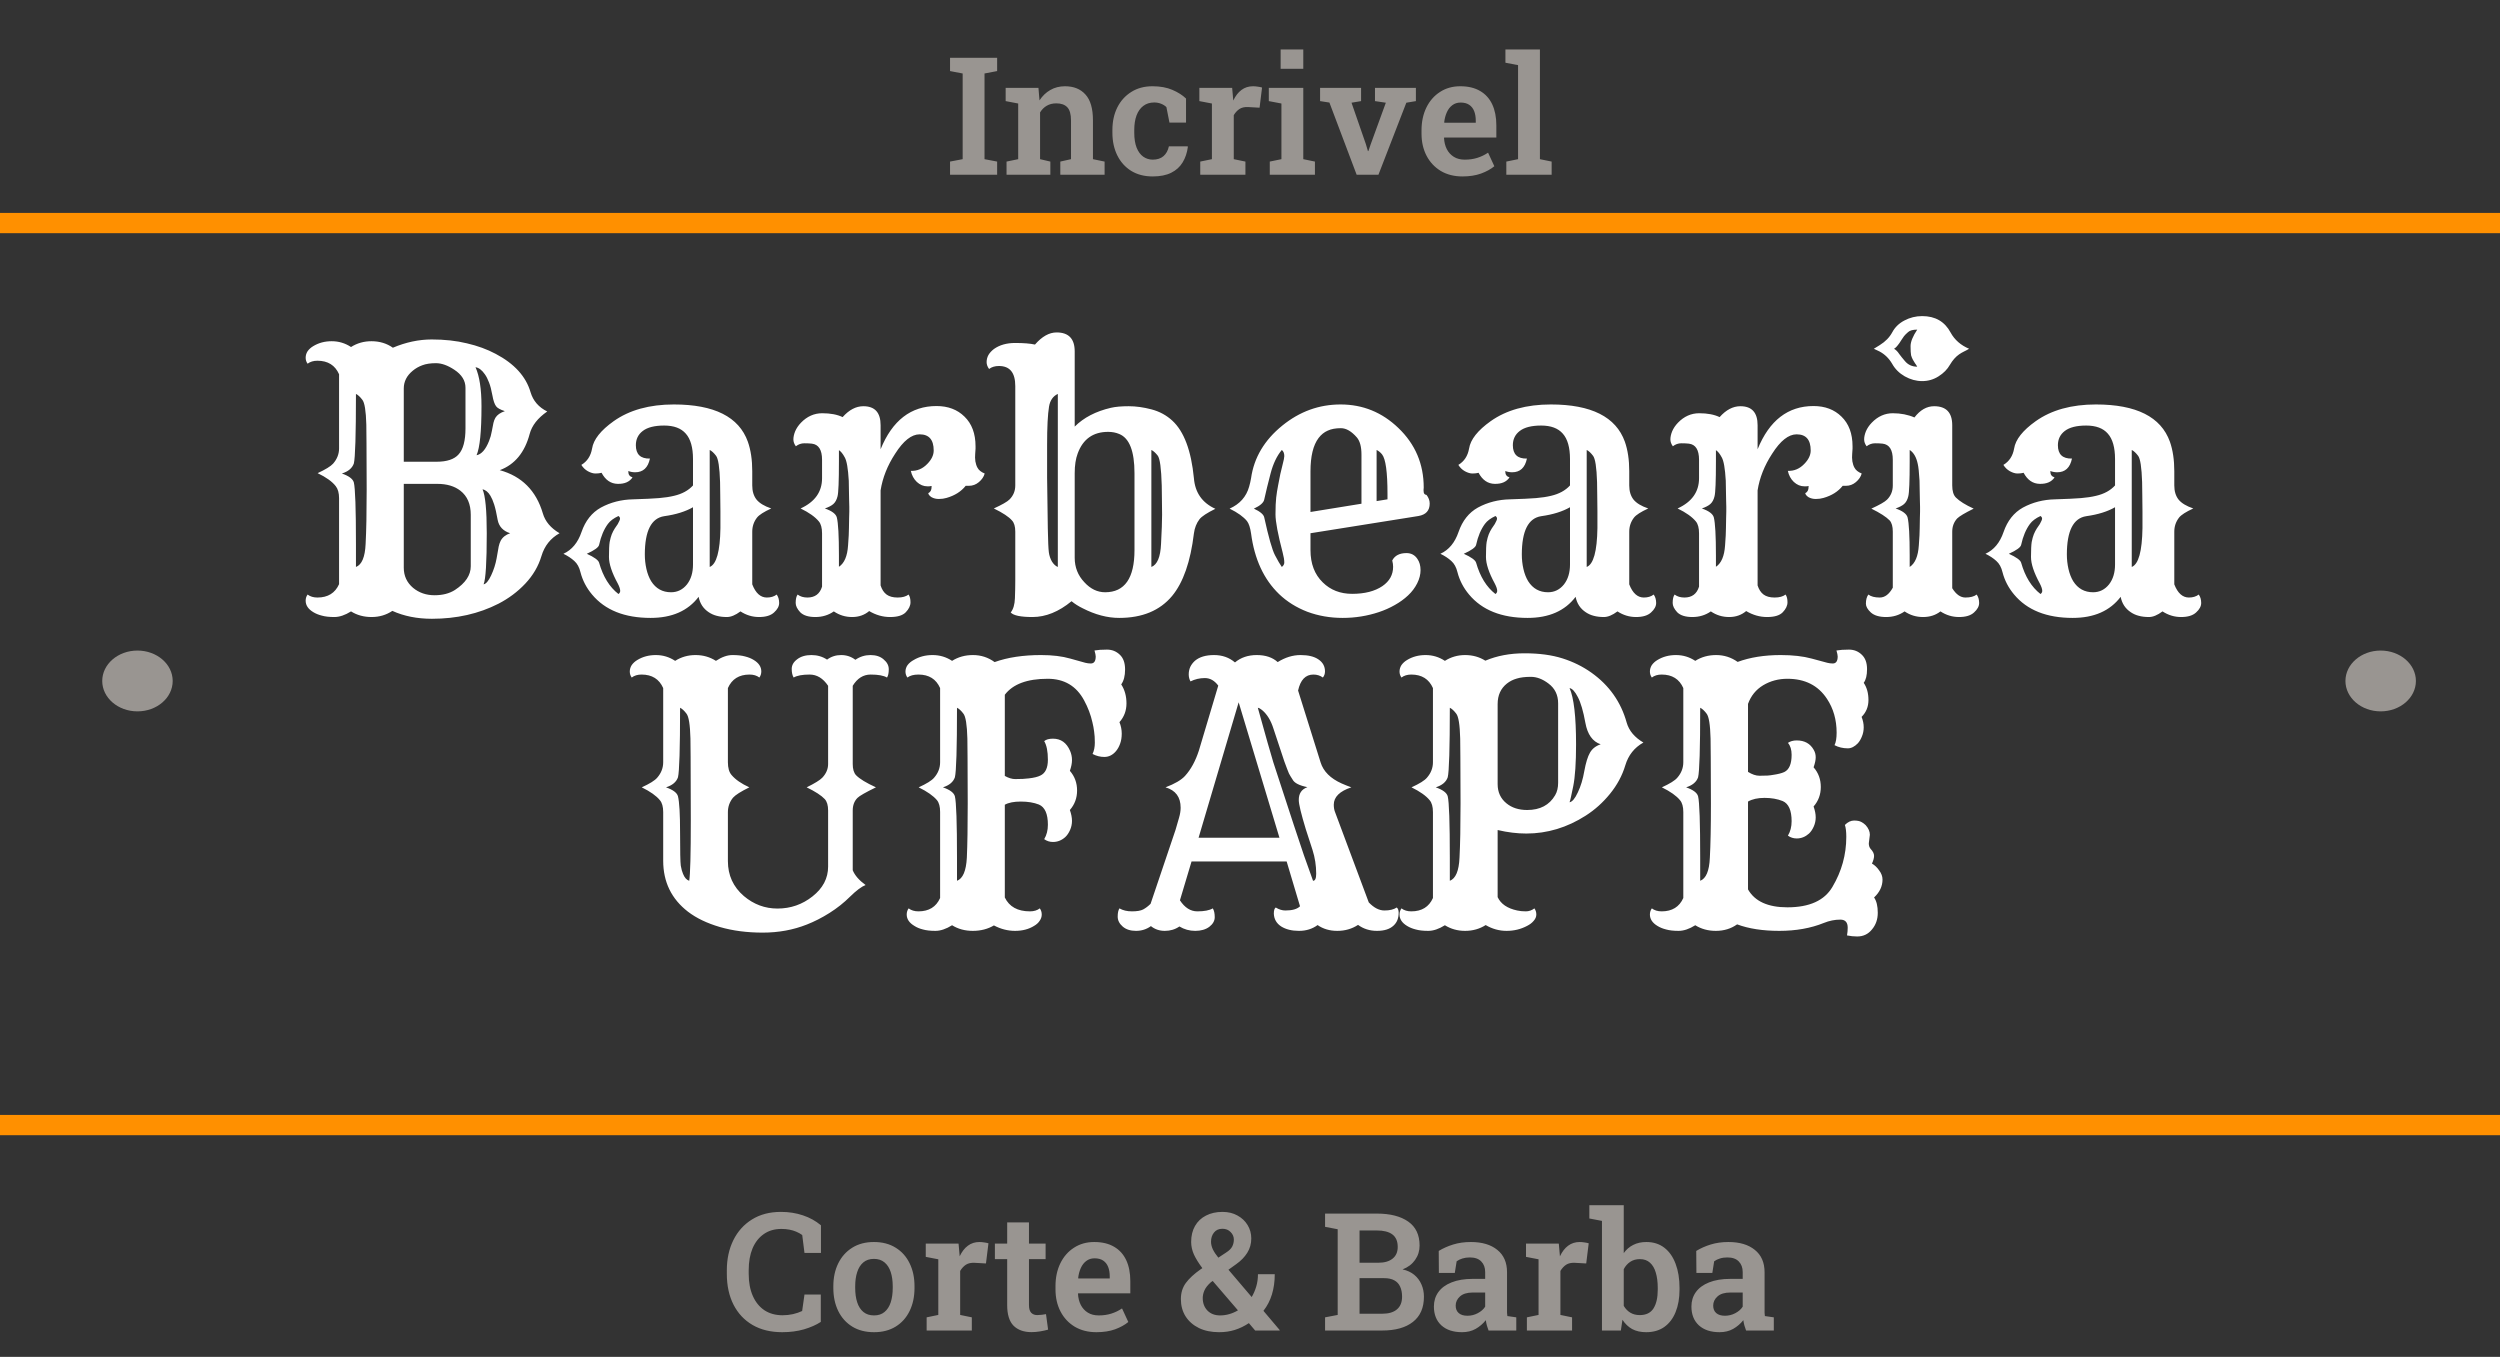 <svg width="269" height="146" viewBox="0 0 269 146" fill="none" xmlns="http://www.w3.org/2000/svg">
<rect x="0" y="0" width="269" height="146" fill="#333333" stroke="none"/>
<path d="M102.224 18.803V17.386L103.582 17.127V7.907L102.224 7.647V6.222H107.292V7.647L105.934 7.907V17.127L107.292 17.386V18.803H102.224ZM108.304 18.803V17.386L109.558 17.127V11.138L108.209 10.879V9.453H111.737L111.85 10.801C112.161 10.323 112.547 9.952 113.009 9.687C113.476 9.416 114.003 9.281 114.592 9.281C115.532 9.281 116.267 9.577 116.797 10.171C117.333 10.758 117.601 11.683 117.601 12.944V17.127L118.855 17.386V18.803H114.089V17.386L115.24 17.127V12.962C115.24 12.293 115.108 11.821 114.842 11.544C114.577 11.262 114.182 11.121 113.657 11.121C113.266 11.121 112.922 11.207 112.628 11.38C112.34 11.547 112.101 11.786 111.911 12.098V17.127L113.018 17.386V18.803H108.304ZM124.027 18.985C123.139 18.985 122.37 18.786 121.718 18.388C121.072 17.985 120.573 17.429 120.222 16.721C119.87 16.012 119.694 15.197 119.694 14.275V13.99C119.694 13.08 119.87 12.27 120.222 11.562C120.578 10.853 121.081 10.297 121.726 9.894C122.372 9.485 123.133 9.281 124.009 9.281C124.834 9.281 125.546 9.41 126.146 9.669C126.751 9.929 127.241 10.24 127.616 10.603V13.195H125.834L125.506 11.527C125.356 11.377 125.166 11.257 124.934 11.164C124.704 11.072 124.46 11.026 124.199 11.026C123.732 11.026 123.338 11.15 123.015 11.398C122.698 11.639 122.456 11.982 122.289 12.426C122.127 12.864 122.046 13.385 122.046 13.99V14.275C122.046 14.926 122.133 15.468 122.305 15.9C122.479 16.326 122.715 16.646 123.015 16.859C123.32 17.072 123.66 17.178 124.036 17.178C124.508 17.178 124.891 17.055 125.186 16.807C125.48 16.553 125.676 16.199 125.774 15.744H127.788L127.815 15.796C127.734 16.43 127.547 16.988 127.253 17.472C126.965 17.951 126.555 18.322 126.025 18.587C125.5 18.852 124.834 18.985 124.027 18.985ZM129.147 18.803V17.386L130.401 17.127V11.138L129.051 10.879V9.453H132.58L132.683 10.62L132.701 10.819C132.938 10.318 133.231 9.937 133.583 9.678C133.935 9.413 134.351 9.281 134.829 9.281C134.984 9.281 135.152 9.295 135.33 9.324C135.515 9.347 135.67 9.378 135.797 9.419L135.53 11.588L134.292 11.519C133.918 11.501 133.609 11.57 133.368 11.726C133.131 11.882 132.926 12.103 132.753 12.391V17.127L134.007 17.386V18.803H129.147ZM136.628 18.803V17.386L137.882 17.127V11.138L136.524 10.879V9.453H140.234V17.127L141.487 17.386V18.803H136.628ZM137.796 7.405V5.323H140.234V7.405H137.796ZM145.976 18.803L143.045 11.035L142.041 10.879V9.453H146.452V10.879L145.423 11.052L146.971 15.519L147.187 16.254H147.239L147.489 15.519L149.116 11.052L147.948 10.879V9.453H152.35V10.879L151.321 11.052L148.32 18.803H145.976ZM157.357 18.985C156.469 18.985 155.695 18.789 155.031 18.397C154.374 17.999 153.864 17.455 153.5 16.764C153.137 16.067 152.956 15.272 152.956 14.379V14.024C152.956 13.109 153.129 12.293 153.475 11.579C153.826 10.859 154.316 10.297 154.945 9.894C155.573 9.485 156.3 9.281 157.124 9.281C157.972 9.281 158.683 9.45 159.26 9.79C159.837 10.124 160.272 10.605 160.566 11.233C160.86 11.861 161.007 12.616 161.007 13.497V14.802H155.395L155.377 14.854C155.4 15.303 155.501 15.704 155.68 16.055C155.858 16.401 156.11 16.674 156.432 16.876C156.755 17.078 157.147 17.178 157.609 17.178C158.099 17.178 158.545 17.115 158.949 16.988C159.359 16.862 159.747 16.674 160.117 16.427L160.791 17.887C160.416 18.198 159.941 18.46 159.364 18.673C158.787 18.881 158.119 18.985 157.357 18.985ZM155.42 13.204H158.793V12.979C158.793 12.587 158.735 12.247 158.62 11.959C158.505 11.665 158.326 11.438 158.085 11.277C157.848 11.115 157.539 11.035 157.159 11.035C156.813 11.035 156.516 11.13 156.268 11.32C156.02 11.504 155.824 11.758 155.68 12.08C155.536 12.397 155.441 12.757 155.395 13.16L155.42 13.204ZM162.08 18.803V17.386L163.343 17.127V7.008L161.984 6.749V5.323H165.695V17.127L166.957 17.386V18.803H162.08Z" fill="#999591"/>
<path d="M269 22.909H0V25.09H269V22.909Z" fill="#FF9000"/>
<path d="M39.984 66.392C39.151 66.392 38.413 66.191 37.77 65.787C37.127 66.191 36.528 66.392 35.973 66.392C35.431 66.392 34.983 66.342 34.63 66.241C34.277 66.153 33.968 66.027 33.703 65.863C33.16 65.535 32.889 65.126 32.889 64.634C32.889 64.382 32.959 64.162 33.097 63.973C33.375 64.187 33.728 64.294 34.157 64.294C35.279 64.294 36.055 63.815 36.484 62.857V53.614C36.484 53.047 36.364 52.612 36.124 52.31C35.746 51.819 35.096 51.352 34.176 50.911C35.021 50.52 35.576 50.18 35.841 49.89C36.27 49.399 36.484 48.851 36.484 48.246V40.269C36.055 39.299 35.279 38.814 34.157 38.814C33.728 38.814 33.375 38.921 33.097 39.135C32.959 38.946 32.889 38.732 32.889 38.492C32.889 38.24 32.959 38.007 33.097 37.793C33.249 37.579 33.451 37.396 33.703 37.245C34.283 36.892 34.945 36.715 35.689 36.715C36.446 36.715 37.14 36.923 37.77 37.339C38.426 36.923 39.158 36.715 39.965 36.715C40.848 36.715 41.617 36.949 42.273 37.415C43.673 36.822 45.066 36.526 46.454 36.526C47.841 36.526 49.102 36.665 50.238 36.942C51.385 37.207 52.419 37.585 53.34 38.077C55.346 39.135 56.594 40.509 57.086 42.197C57.363 43.13 57.962 43.823 58.883 44.276C57.862 44.982 57.231 45.789 56.991 46.696C56.462 48.687 55.39 49.985 53.775 50.59C56.146 51.245 57.691 52.795 58.41 55.24C58.663 56.109 59.262 56.821 60.208 57.376C59.236 57.918 58.587 58.737 58.259 59.833C57.931 60.929 57.351 61.919 56.518 62.801C55.699 63.67 54.74 64.388 53.643 64.956C51.524 66.039 49.134 66.581 46.473 66.581C44.884 66.581 43.465 66.298 42.216 65.731C41.56 66.172 40.816 66.392 39.984 66.392ZM46.984 49.682C48.093 49.682 48.882 49.418 49.348 48.889C49.84 48.347 50.086 47.414 50.086 46.091V41.725C50.086 40.956 49.683 40.307 48.875 39.778C48.169 39.311 47.513 39.078 46.908 39.078C46.315 39.078 45.823 39.154 45.432 39.305C45.054 39.444 44.713 39.639 44.411 39.891C43.767 40.42 43.446 41.057 43.446 41.8V49.682H46.984ZM51.165 39.513C51.593 40.471 51.808 41.87 51.808 43.709C51.808 46.419 51.631 48.177 51.278 48.983C51.808 48.882 52.255 48.372 52.621 47.452C52.76 47.112 52.861 46.753 52.924 46.375C53 45.996 53.056 45.707 53.094 45.505C53.145 45.291 53.214 45.108 53.302 44.957C53.492 44.642 53.832 44.403 54.324 44.239C53.819 44.075 53.504 43.898 53.378 43.709C53.214 43.495 53.082 43.105 52.981 42.537C52.88 41.97 52.76 41.51 52.621 41.157C52.483 40.792 52.331 40.496 52.167 40.269C51.852 39.815 51.518 39.563 51.165 39.513ZM38.3 61.005C38.931 60.766 39.278 59.94 39.34 58.529C39.416 57.117 39.454 55.164 39.454 52.669C39.454 50.174 39.448 48.517 39.435 47.698C39.435 46.866 39.429 46.198 39.416 45.694C39.378 44.207 39.233 43.312 38.981 43.01C38.741 42.695 38.514 42.487 38.3 42.386C38.3 46.772 38.224 49.267 38.073 49.871C37.897 50.376 37.468 50.735 36.787 50.949C37.543 51.214 37.972 51.535 38.073 51.913C38.224 52.518 38.3 54.729 38.3 58.548V61.005ZM43.446 61.081C43.446 61.963 43.78 62.687 44.449 63.254C45.092 63.784 45.861 64.048 46.757 64.048C47.627 64.048 48.358 63.859 48.951 63.481C50.086 62.738 50.654 61.887 50.654 60.929V55.391C50.654 54.244 50.282 53.381 49.538 52.801C48.907 52.31 48.081 52.064 47.059 52.064H43.446V61.081ZM51.921 52.65C52.224 53.331 52.375 54.906 52.375 57.376C52.375 60.501 52.262 62.334 52.035 62.876C52.3 62.826 52.571 62.505 52.848 61.912C53.126 61.32 53.321 60.709 53.435 60.079C53.548 59.449 53.624 59.02 53.662 58.793C53.712 58.567 53.782 58.365 53.87 58.189C54.072 57.811 54.412 57.54 54.892 57.376C54.135 57.136 53.687 56.657 53.548 55.939C53.422 55.221 53.296 54.666 53.17 54.276C53.044 53.885 52.911 53.576 52.773 53.35C52.533 52.946 52.249 52.713 51.921 52.65ZM75.172 64.218C74.024 65.731 72.303 66.487 70.007 66.487C67.207 66.487 65.107 65.649 63.707 63.973C63.102 63.254 62.686 62.454 62.459 61.572C62.333 61.043 62.112 60.64 61.797 60.362C61.481 60.072 61.09 59.814 60.624 59.587C61.532 59.172 62.181 58.39 62.572 57.243C62.989 56.034 63.682 55.158 64.653 54.616C65.7 54.049 66.854 53.753 68.115 53.728C69.377 53.69 70.31 53.646 70.915 53.595C71.521 53.545 72.057 53.463 72.523 53.35C73.394 53.148 74.075 52.776 74.567 52.234V49.399C74.567 48.151 74.308 47.238 73.791 46.658C73.286 46.078 72.511 45.789 71.464 45.789C70.43 45.789 69.66 45.984 69.156 46.375C68.664 46.753 68.418 47.263 68.418 47.906C68.418 48.889 68.923 49.367 69.932 49.342C69.73 50.325 69.2 50.817 68.342 50.817C68.09 50.817 67.844 50.773 67.605 50.684V50.741C67.605 51.069 67.756 51.277 68.059 51.365C67.743 51.844 67.214 52.077 66.47 52.064C65.725 52.052 65.145 51.655 64.729 50.873C64.54 50.924 64.319 50.949 64.067 50.949C63.827 50.949 63.556 50.867 63.253 50.703C62.963 50.539 62.73 50.313 62.553 50.023C63.184 49.645 63.569 49.059 63.707 48.265C63.859 47.294 64.634 46.312 66.034 45.316C67.725 44.119 69.881 43.52 72.504 43.52C76.856 43.52 79.511 44.856 80.469 47.528C80.784 48.422 80.942 49.481 80.942 50.703V52.234C80.942 52.852 81.093 53.356 81.396 53.746C81.712 54.137 82.241 54.459 82.985 54.711C82.191 55.076 81.68 55.404 81.453 55.694C81.112 56.135 80.942 56.639 80.942 57.206V62.876C81.308 63.822 81.831 64.294 82.512 64.294C82.941 64.294 83.294 64.187 83.572 63.973C83.748 64.212 83.837 64.515 83.837 64.88C83.837 65.233 83.654 65.573 83.288 65.901C82.935 66.228 82.399 66.392 81.68 66.392C80.961 66.392 80.293 66.191 79.675 65.787C79.132 66.191 78.647 66.392 78.218 66.392C77.802 66.392 77.436 66.348 77.121 66.26C76.818 66.184 76.534 66.058 76.269 65.882C75.676 65.491 75.311 64.937 75.172 64.218ZM76.364 61.005C77.095 60.715 77.48 59.323 77.518 56.828C77.518 56.298 77.518 55.694 77.518 55.013C77.518 54.333 77.511 53.753 77.499 53.274C77.499 52.782 77.493 52.316 77.48 51.875C77.43 50.287 77.284 49.342 77.045 49.04C76.805 48.725 76.578 48.517 76.364 48.416V61.005ZM69.383 59.663C69.383 60.192 69.44 60.709 69.553 61.213C69.667 61.717 69.837 62.158 70.064 62.536C70.569 63.33 71.281 63.727 72.202 63.727C72.895 63.727 73.469 63.443 73.923 62.876C74.352 62.322 74.567 61.61 74.567 60.74V54.578C73.759 55.044 72.725 55.366 71.464 55.542C70.077 55.757 69.383 57.13 69.383 59.663ZM66.545 63.916C66.671 63.828 66.734 63.714 66.734 63.576C66.734 63.387 66.646 63.122 66.47 62.782C65.839 61.623 65.524 60.671 65.524 59.928C65.524 59.184 65.549 58.648 65.599 58.321C65.662 57.993 65.738 57.716 65.826 57.489C65.927 57.25 66.034 57.042 66.148 56.865C66.274 56.689 66.381 56.531 66.47 56.393C66.633 56.103 66.715 55.908 66.715 55.807C66.715 55.694 66.659 55.599 66.545 55.523C66.028 55.763 65.65 56.046 65.41 56.374C64.981 56.954 64.666 57.703 64.464 58.623C64.414 58.888 63.972 59.209 63.14 59.587C63.947 59.953 64.388 60.274 64.464 60.551C64.893 62.051 65.587 63.172 66.545 63.916ZM89.72 65.787C89.14 66.191 88.478 66.392 87.734 66.392C86.99 66.392 86.447 66.222 86.107 65.882C85.779 65.529 85.615 65.195 85.615 64.88C85.615 64.464 85.684 64.162 85.823 63.973C86.1 64.187 86.454 64.294 86.882 64.294C87.69 64.294 88.213 63.903 88.453 63.122V57.395C88.453 56.815 88.339 56.386 88.112 56.109C87.709 55.618 87.053 55.152 86.145 54.711C87.683 54.005 88.453 52.921 88.453 51.459V49.474C88.453 48.403 88.087 47.824 87.355 47.736C87.141 47.71 86.87 47.698 86.542 47.698C86.214 47.698 85.911 47.805 85.634 48.019C85.457 47.78 85.369 47.534 85.369 47.282C85.369 47.017 85.432 46.727 85.558 46.412C85.697 46.085 85.905 45.776 86.183 45.486C86.838 44.806 87.601 44.465 88.472 44.465C89.355 44.465 90.086 44.604 90.666 44.881C91.36 44.1 92.104 43.709 92.898 43.709C94.135 43.709 94.752 44.39 94.752 45.751V48.34C96.014 45.24 98.019 43.69 100.769 43.69C102.005 43.69 103.007 44.068 103.777 44.825C104.571 45.593 104.968 46.658 104.968 48.019V48.284C104.968 48.372 104.956 48.555 104.931 48.832C104.905 49.096 104.912 49.367 104.95 49.645C105 49.922 105.076 50.149 105.177 50.325C105.315 50.59 105.574 50.798 105.952 50.949C105.864 51.289 105.656 51.598 105.328 51.875C105.013 52.14 104.659 52.272 104.268 52.272H103.909C103.417 52.89 102.73 53.324 101.847 53.576C101.595 53.652 101.317 53.69 101.014 53.69C100.724 53.69 100.466 53.627 100.239 53.501C100.024 53.362 99.905 53.217 99.879 53.066C100.119 52.953 100.239 52.726 100.239 52.386V52.291C100.138 52.316 100.05 52.329 99.974 52.329H99.785C99.369 52.329 98.99 52.171 98.65 51.856C98.322 51.541 98.107 51.144 98.006 50.665C98.688 50.691 99.28 50.439 99.785 49.909C100.239 49.443 100.466 48.964 100.466 48.473C100.466 47.313 99.961 46.734 98.952 46.734C98.082 46.734 97.206 47.427 96.323 48.813C95.49 50.086 94.967 51.403 94.752 52.764V62.99C94.891 63.431 95.106 63.758 95.396 63.973C95.686 64.187 96.083 64.294 96.588 64.294C97.092 64.294 97.483 64.187 97.761 63.973C97.899 64.162 97.969 64.439 97.969 64.804C97.969 65.17 97.798 65.529 97.458 65.882C97.13 66.222 96.569 66.392 95.774 66.392C94.992 66.392 94.242 66.178 93.523 65.75C93.018 66.178 92.407 66.392 91.688 66.392C90.969 66.392 90.313 66.191 89.72 65.787ZM91.347 56.828C91.36 56.399 91.366 56.04 91.366 55.75C91.379 55.46 91.385 55.227 91.385 55.051V54.54C91.385 54.351 91.379 54.112 91.366 53.822C91.366 53.52 91.36 53.186 91.347 52.82C91.347 52.442 91.341 52.077 91.328 51.724C91.252 50.413 91.108 49.575 90.893 49.21C90.691 48.832 90.483 48.574 90.269 48.435V49.664C90.269 51.781 90.218 53.028 90.118 53.406C90.029 53.772 89.878 54.049 89.663 54.238C89.462 54.414 89.159 54.572 88.755 54.711C89.512 54.975 89.941 55.297 90.042 55.675C90.193 56.279 90.269 57.641 90.269 59.758V60.986C90.849 60.608 91.177 59.839 91.252 58.68C91.316 57.861 91.347 57.243 91.347 56.828ZM115.298 64.691C113.923 65.825 112.523 66.392 111.098 66.392C109.824 66.392 109.042 66.228 108.752 65.901C109.03 65.561 109.181 65.05 109.206 64.37C109.231 63.689 109.244 63.053 109.244 62.461V57.206C109.244 56.651 109.124 56.248 108.885 55.996C108.544 55.605 107.894 55.177 106.936 54.711C107.819 54.307 108.38 53.986 108.62 53.746C109.036 53.331 109.244 52.827 109.244 52.234V41.536C109.244 40.099 108.658 39.381 107.485 39.381C107.056 39.381 106.703 39.488 106.425 39.702C106.249 39.463 106.16 39.217 106.16 38.965C106.16 38.7 106.223 38.448 106.349 38.209C106.488 37.969 106.69 37.749 106.955 37.547C107.56 37.119 108.317 36.904 109.225 36.904C110.133 36.904 110.846 36.961 111.363 37.075C112.12 36.205 112.895 35.77 113.69 35.77C114.989 35.77 115.638 36.451 115.638 37.812V45.902C116.61 44.932 117.908 44.258 119.536 43.879C120.027 43.766 120.665 43.709 121.446 43.709C122.228 43.709 123.048 43.823 123.906 44.05C124.763 44.276 125.508 44.68 126.138 45.259C127.4 46.419 128.175 48.485 128.465 51.459C128.591 53.009 129.36 54.106 130.773 54.748C129.877 55.189 129.31 55.561 129.07 55.864C128.743 56.292 128.541 56.802 128.465 57.395C128.099 60.432 127.318 62.675 126.119 64.124C124.807 65.699 122.91 66.487 120.425 66.487C119.15 66.487 117.84 66.14 116.489 65.447C116.049 65.233 115.651 64.981 115.298 64.691ZM113.822 42.386C113.305 42.626 112.99 43.079 112.876 43.747C112.738 44.579 112.668 45.952 112.668 47.868V50.779V51.384C112.681 52.064 112.693 52.99 112.707 54.162C112.719 55.322 112.731 56.216 112.744 56.846C112.769 58.207 112.807 59.071 112.857 59.436C112.908 59.802 113.021 60.136 113.198 60.438C113.387 60.728 113.595 60.917 113.822 61.005V42.386ZM115.638 60.022C115.638 61.043 115.985 61.919 116.678 62.65C117.335 63.368 118.079 63.727 118.911 63.727C121.018 63.727 122.071 62.215 122.071 59.19V50.911C122.071 48.542 121.522 47.137 120.425 46.696C120.071 46.545 119.674 46.469 119.233 46.469C117.618 46.469 116.528 47.244 115.96 48.794C115.745 49.361 115.638 50.067 115.638 50.911V60.022ZM123.887 61.005C124.517 60.766 124.865 59.94 124.928 58.529C125.003 57.117 125.041 56.072 125.041 55.391C125.041 54.698 125.034 54.124 125.022 53.671C125.022 53.205 125.015 52.726 125.003 52.234C124.952 50.394 124.807 49.323 124.568 49.021C124.328 48.718 124.101 48.517 123.887 48.416V61.005ZM149.805 60.306C150.082 59.776 150.594 59.512 151.337 59.512C151.842 59.512 152.233 59.72 152.511 60.136C152.738 60.463 152.851 60.866 152.851 61.345C152.851 61.812 152.731 62.284 152.491 62.763C152.252 63.242 151.924 63.677 151.508 64.067C151.092 64.458 150.612 64.804 150.07 65.107C149.54 65.409 148.973 65.661 148.367 65.863C147.119 66.279 145.819 66.487 144.47 66.487C143.12 66.487 141.853 66.266 140.667 65.825C139.495 65.371 138.485 64.741 137.641 63.935C135.988 62.347 134.979 60.167 134.614 57.395C134.525 56.777 134.38 56.336 134.179 56.072C133.8 55.605 133.176 55.158 132.306 54.729C133.403 54.238 134.103 53.45 134.406 52.367C134.493 52.064 134.563 51.762 134.614 51.459C134.928 49.242 136.051 47.351 137.981 45.789C139.848 44.276 141.935 43.52 144.243 43.52C146.639 43.52 148.714 44.365 150.467 46.053C152.283 47.792 153.192 49.928 153.192 52.461C153.192 52.549 153.185 52.638 153.173 52.726C153.173 52.814 153.178 52.896 153.192 52.972C153.217 53.135 153.318 53.23 153.494 53.255C153.721 53.545 153.835 53.854 153.835 54.181C153.835 54.937 153.431 55.385 152.624 55.523C152.422 55.561 152.107 55.611 151.678 55.675L141.008 57.376V59.19C141.008 60.652 141.45 61.812 142.332 62.668C143.164 63.488 144.218 63.897 145.491 63.897C146.841 63.897 147.926 63.62 148.746 63.065C149.515 62.536 149.899 61.843 149.899 60.986C149.899 60.785 149.868 60.558 149.805 60.306ZM146.494 54.2V48.907C146.494 48.076 146.33 47.465 146.003 47.074C145.423 46.406 144.848 46.072 144.28 46.072C143.714 46.072 143.241 46.16 142.862 46.337C142.484 46.501 142.156 46.765 141.878 47.131C141.298 47.899 141.008 49.096 141.008 50.722V55.089L146.494 54.2ZM149.294 53.728V53.142C149.294 50.798 149.099 49.38 148.708 48.889C148.531 48.674 148.335 48.517 148.122 48.416V53.917L149.294 53.728ZM137.924 61.005C138.101 60.866 138.19 60.709 138.19 60.532C138.19 60.255 138.132 59.902 138.019 59.474C137.502 57.495 137.243 56.122 137.243 55.353C137.243 54.572 137.269 53.967 137.318 53.539C137.369 53.097 137.439 52.657 137.527 52.215C137.678 51.358 137.842 50.602 138.019 49.947C138.132 49.519 138.19 49.229 138.19 49.078C138.19 48.775 138.101 48.555 137.924 48.416C137.395 49.046 136.991 49.89 136.714 50.949C136.436 52.008 136.209 52.94 136.032 53.746C135.969 54.087 135.597 54.414 134.916 54.729C135.597 55.044 135.969 55.36 136.032 55.675C136.499 57.804 136.883 59.159 137.187 59.739C137.489 60.318 137.735 60.74 137.924 61.005ZM169.536 64.218C168.39 65.731 166.667 66.487 164.372 66.487C161.573 66.487 159.473 65.649 158.072 63.973C157.467 63.254 157.051 62.454 156.824 61.572C156.697 61.043 156.477 60.64 156.162 60.362C155.846 60.072 155.455 59.814 154.988 59.587C155.897 59.172 156.546 58.39 156.938 57.243C157.354 56.034 158.047 55.158 159.018 54.616C160.065 54.049 161.22 53.753 162.48 53.728C163.741 53.69 164.674 53.646 165.28 53.595C165.886 53.545 166.421 53.463 166.888 53.35C167.759 53.148 168.439 52.776 168.932 52.234V49.399C168.932 48.151 168.673 47.238 168.156 46.658C167.651 46.078 166.875 45.789 165.829 45.789C164.795 45.789 164.026 45.984 163.521 46.375C163.029 46.753 162.783 47.263 162.783 47.906C162.783 48.889 163.287 49.367 164.297 49.342C164.094 50.325 163.565 50.817 162.707 50.817C162.455 50.817 162.209 50.773 161.969 50.684V50.741C161.969 51.069 162.121 51.277 162.424 51.365C162.108 51.844 161.578 52.077 160.834 52.064C160.09 52.052 159.51 51.655 159.094 50.873C158.905 50.924 158.685 50.949 158.432 50.949C158.192 50.949 157.921 50.867 157.618 50.703C157.328 50.539 157.095 50.313 156.918 50.023C157.549 49.645 157.934 49.059 158.072 48.265C158.224 47.294 158.999 46.312 160.399 45.316C162.09 44.119 164.246 43.52 166.87 43.52C171.22 43.52 173.876 44.856 174.835 47.528C175.149 48.422 175.307 49.481 175.307 50.703V52.234C175.307 52.852 175.459 53.356 175.761 53.746C176.077 54.137 176.606 54.459 177.351 54.711C176.556 55.076 176.044 55.404 175.818 55.694C175.478 56.135 175.307 56.639 175.307 57.206V62.876C175.673 63.822 176.196 64.294 176.877 64.294C177.306 64.294 177.66 64.187 177.936 63.973C178.113 64.212 178.202 64.515 178.202 64.88C178.202 65.233 178.018 65.573 177.653 65.901C177.3 66.228 176.764 66.392 176.044 66.392C175.326 66.392 174.657 66.191 174.04 65.787C173.497 66.191 173.011 66.392 172.583 66.392C172.167 66.392 171.801 66.348 171.486 66.26C171.183 66.184 170.899 66.058 170.635 65.882C170.041 65.491 169.676 64.937 169.536 64.218ZM170.729 61.005C171.46 60.715 171.844 59.323 171.883 56.828C171.883 56.298 171.883 55.694 171.883 55.013C171.883 54.333 171.877 53.753 171.863 53.274C171.863 52.782 171.858 52.316 171.844 51.875C171.795 50.287 171.65 49.342 171.409 49.04C171.17 48.725 170.943 48.517 170.729 48.416V61.005ZM163.748 59.663C163.748 60.192 163.804 60.709 163.918 61.213C164.031 61.717 164.202 62.158 164.429 62.536C164.934 63.33 165.646 63.727 166.566 63.727C167.26 63.727 167.834 63.443 168.288 62.876C168.717 62.322 168.932 61.61 168.932 60.74V54.578C168.124 55.044 167.09 55.366 165.829 55.542C164.442 55.757 163.748 57.13 163.748 59.663ZM160.91 63.916C161.036 63.828 161.099 63.714 161.099 63.576C161.099 63.387 161.011 63.122 160.834 62.782C160.203 61.623 159.889 60.671 159.889 59.928C159.889 59.184 159.913 58.648 159.964 58.321C160.027 57.993 160.103 57.716 160.191 57.489C160.292 57.25 160.399 57.042 160.513 56.865C160.638 56.689 160.746 56.531 160.834 56.393C160.998 56.103 161.08 55.908 161.08 55.807C161.08 55.694 161.024 55.599 160.91 55.523C160.393 55.763 160.015 56.046 159.775 56.374C159.347 56.954 159.031 57.703 158.83 58.623C158.779 58.888 158.337 59.209 157.504 59.587C158.311 59.953 158.753 60.274 158.83 60.551C159.258 62.051 159.952 63.172 160.91 63.916ZM184.086 65.787C183.504 66.191 182.843 66.392 182.099 66.392C181.355 66.392 180.812 66.222 180.471 65.882C180.144 65.529 179.98 65.195 179.98 64.88C179.98 64.464 180.05 64.162 180.188 63.973C180.466 64.187 180.819 64.294 181.247 64.294C182.054 64.294 182.578 63.903 182.817 63.122V57.395C182.817 56.815 182.704 56.386 182.477 56.109C182.073 55.618 181.418 55.152 180.51 54.711C182.049 54.005 182.817 52.921 182.817 51.459V49.474C182.817 48.403 182.452 47.824 181.72 47.736C181.506 47.71 181.235 47.698 180.906 47.698C180.579 47.698 180.276 47.805 179.999 48.019C179.823 47.78 179.734 47.534 179.734 47.282C179.734 47.017 179.797 46.727 179.923 46.412C180.062 46.085 180.27 45.776 180.548 45.486C181.203 44.806 181.966 44.465 182.837 44.465C183.719 44.465 184.451 44.604 185.031 44.881C185.725 44.1 186.469 43.709 187.264 43.709C188.499 43.709 189.117 44.39 189.117 45.751V48.34C190.379 45.24 192.384 43.69 195.133 43.69C196.37 43.69 197.372 44.068 198.141 44.825C198.936 45.593 199.333 46.658 199.333 48.019V48.284C199.333 48.372 199.321 48.555 199.296 48.832C199.27 49.096 199.277 49.367 199.315 49.645C199.364 49.922 199.441 50.149 199.542 50.325C199.68 50.59 199.939 50.798 200.318 50.949C200.229 51.289 200.021 51.598 199.693 51.875C199.378 52.14 199.025 52.272 198.634 52.272H198.274C197.783 52.89 197.095 53.324 196.212 53.576C195.959 53.652 195.683 53.69 195.379 53.69C195.089 53.69 194.831 53.627 194.603 53.501C194.39 53.362 194.27 53.217 194.245 53.066C194.484 52.953 194.603 52.726 194.603 52.386V52.291C194.503 52.316 194.415 52.329 194.339 52.329H194.149C193.733 52.329 193.356 52.171 193.015 51.856C192.687 51.541 192.472 51.144 192.372 50.665C193.052 50.691 193.646 50.439 194.149 49.909C194.603 49.443 194.831 48.964 194.831 48.473C194.831 47.313 194.326 46.734 193.317 46.734C192.447 46.734 191.57 47.427 190.688 48.813C189.855 50.086 189.332 51.403 189.117 52.764V62.99C189.256 63.431 189.47 63.758 189.76 63.973C190.051 64.187 190.448 64.294 190.952 64.294C191.457 64.294 191.848 64.187 192.126 63.973C192.264 64.162 192.334 64.439 192.334 64.804C192.334 65.17 192.163 65.529 191.822 65.882C191.495 66.222 190.934 66.392 190.139 66.392C189.357 66.392 188.607 66.178 187.888 65.75C187.383 66.178 186.771 66.392 186.053 66.392C185.333 66.392 184.678 66.191 184.086 65.787ZM185.712 56.828C185.725 56.399 185.731 56.04 185.731 55.75C185.744 55.46 185.749 55.227 185.749 55.051V54.54C185.749 54.351 185.744 54.112 185.731 53.822C185.731 53.52 185.725 53.186 185.712 52.82C185.712 52.442 185.706 52.077 185.693 51.724C185.618 50.413 185.473 49.575 185.258 49.21C185.057 48.832 184.848 48.574 184.634 48.435V49.664C184.634 51.781 184.584 53.028 184.482 53.406C184.395 53.772 184.243 54.049 184.028 54.238C183.827 54.414 183.524 54.572 183.12 54.711C183.878 54.975 184.306 55.297 184.407 55.675C184.558 56.279 184.634 57.641 184.634 59.758V60.986C185.214 60.608 185.541 59.839 185.618 58.68C185.681 57.861 185.712 57.243 185.712 56.828ZM206.826 41.006C206.181 41.006 205.557 40.836 204.953 40.496C204.359 40.156 203.905 39.702 203.59 39.135C203.25 38.555 202.795 38.114 202.228 37.812C202.051 37.724 201.85 37.629 201.623 37.528L202.266 37.131C202.871 36.753 203.319 36.293 203.609 35.751C203.899 35.21 204.334 34.787 204.914 34.485C205.507 34.17 206.144 34.012 206.826 34.012C208.238 34.012 209.259 34.605 209.89 35.789C210.318 36.571 210.981 37.15 211.876 37.528C211.688 37.642 211.498 37.742 211.309 37.831C211.132 37.919 210.961 38.02 210.797 38.133C210.432 38.385 210.105 38.757 209.814 39.248C209.537 39.74 209.127 40.156 208.585 40.496C208.054 40.836 207.469 41.006 206.826 41.006ZM205.823 38.7C205.746 38.562 205.683 38.404 205.633 38.228C205.596 38.039 205.577 37.711 205.577 37.245C205.577 36.779 205.816 36.186 206.295 35.468C205.828 35.468 205.5 35.556 205.311 35.733C205.122 35.896 204.977 36.041 204.876 36.167C204.788 36.281 204.706 36.401 204.63 36.526C204.567 36.64 204.485 36.766 204.385 36.904C204.144 37.245 203.95 37.453 203.798 37.528C203.999 37.642 204.183 37.824 204.347 38.077C204.523 38.316 204.726 38.568 204.953 38.833C205.292 39.248 205.741 39.456 206.295 39.456C206.22 39.318 206.138 39.192 206.05 39.078C205.973 38.952 205.898 38.826 205.823 38.7ZM204.934 65.787C204.353 66.191 203.691 66.392 202.947 66.392C202.215 66.392 201.667 66.228 201.301 65.901C200.947 65.573 200.771 65.258 200.771 64.956C200.771 64.54 200.86 64.212 201.036 63.973C201.314 64.187 201.723 64.294 202.266 64.294C202.808 64.294 203.274 63.941 203.665 63.236V57.206C203.665 56.651 203.552 56.248 203.325 55.996C202.959 55.618 202.303 55.196 201.358 54.729C202.24 54.326 202.802 54.005 203.042 53.765C203.458 53.35 203.665 52.839 203.665 52.234V49.474C203.665 48.403 203.3 47.824 202.568 47.736C202.354 47.71 202.083 47.698 201.754 47.698C201.427 47.698 201.125 47.805 200.847 48.019C200.671 47.78 200.582 47.534 200.582 47.282C200.582 47.017 200.645 46.727 200.771 46.412C200.91 46.085 201.118 45.776 201.396 45.486C202.051 44.806 202.808 44.465 203.665 44.465C204.523 44.465 205.299 44.617 205.993 44.919C206.611 44.113 207.317 43.709 208.112 43.709C209.41 43.709 210.06 44.39 210.06 45.751V52.234C210.06 52.839 210.192 53.274 210.458 53.539C210.848 53.929 211.485 54.326 212.368 54.729C211.422 55.196 210.83 55.549 210.589 55.788C210.236 56.179 210.06 56.651 210.06 57.206V63.292C210.476 63.96 210.949 64.294 211.479 64.294C212.009 64.294 212.413 64.187 212.689 63.973C212.866 64.212 212.955 64.515 212.955 64.88C212.955 65.233 212.771 65.573 212.406 65.901C212.053 66.228 211.517 66.392 210.797 66.392C210.079 66.392 209.41 66.191 208.793 65.787C208.276 66.191 207.651 66.392 206.92 66.392C206.188 66.392 205.526 66.191 204.934 65.787ZM206.56 56.828C206.573 56.399 206.579 56.04 206.579 55.75C206.592 55.46 206.598 55.227 206.598 55.051V54.54C206.598 54.351 206.592 54.106 206.579 53.803C206.579 53.501 206.573 53.167 206.56 52.801C206.56 52.436 206.554 52.077 206.541 51.724C206.491 50.855 206.428 50.256 206.352 49.928C206.201 49.197 205.91 48.693 205.482 48.416V49.645C205.482 51.774 205.432 53.028 205.33 53.406C205.243 53.772 205.091 54.049 204.876 54.238C204.675 54.414 204.372 54.572 203.968 54.711C204.726 54.975 205.154 55.297 205.255 55.675C205.406 56.279 205.482 57.647 205.482 59.776V61.005C206.062 60.627 206.389 59.852 206.466 58.68C206.529 57.873 206.56 57.256 206.56 56.828ZM228.184 64.218C227.036 65.731 225.315 66.487 223.019 66.487C220.219 66.487 218.119 65.649 216.719 63.973C216.114 63.254 215.698 62.454 215.471 61.572C215.345 61.043 215.124 60.64 214.808 60.362C214.494 60.072 214.102 59.814 213.636 59.587C214.544 59.172 215.193 58.39 215.584 57.243C216 56.034 216.694 55.158 217.665 54.616C218.712 54.049 219.866 53.753 221.127 53.728C222.389 53.69 223.322 53.646 223.928 53.595C224.533 53.545 225.069 53.463 225.535 53.35C226.405 53.148 227.087 52.776 227.578 52.234V49.399C227.578 48.151 227.32 47.238 226.802 46.658C226.299 46.078 225.523 45.789 224.476 45.789C223.442 45.789 222.672 45.984 222.167 46.375C221.676 46.753 221.43 47.263 221.43 47.906C221.43 48.889 221.935 49.367 222.943 49.342C222.742 50.325 222.212 50.817 221.355 50.817C221.103 50.817 220.856 50.773 220.617 50.684V50.741C220.617 51.069 220.768 51.277 221.07 51.365C220.755 51.844 220.226 52.077 219.482 52.064C218.737 52.052 218.157 51.655 217.741 50.873C217.551 50.924 217.331 50.949 217.079 50.949C216.839 50.949 216.568 50.867 216.265 50.703C215.975 50.539 215.742 50.313 215.565 50.023C216.196 49.645 216.58 49.059 216.719 48.265C216.87 47.294 217.646 46.312 219.047 45.316C220.736 44.119 222.893 43.52 225.516 43.52C229.868 43.52 232.522 44.856 233.481 47.528C233.796 48.422 233.954 49.481 233.954 50.703V52.234C233.954 52.852 234.105 53.356 234.407 53.746C234.723 54.137 235.253 54.459 235.997 54.711C235.202 55.076 234.692 55.404 234.465 55.694C234.124 56.135 233.954 56.639 233.954 57.206V62.876C234.32 63.822 234.844 64.294 235.524 64.294C235.953 64.294 236.306 64.187 236.584 63.973C236.76 64.212 236.848 64.515 236.848 64.88C236.848 65.233 236.666 65.573 236.299 65.901C235.946 66.228 235.41 66.392 234.692 66.392C233.972 66.392 233.305 66.191 232.686 65.787C232.144 66.191 231.659 66.392 231.229 66.392C230.813 66.392 230.448 66.348 230.132 66.26C229.83 66.184 229.546 66.058 229.281 65.882C228.689 65.491 228.322 64.937 228.184 64.218ZM229.376 61.005C230.107 60.715 230.492 59.323 230.53 56.828C230.53 56.298 230.53 55.694 230.53 55.013C230.53 54.333 230.523 53.753 230.511 53.274C230.511 52.782 230.504 52.316 230.492 51.875C230.441 50.287 230.296 49.342 230.057 49.04C229.817 48.725 229.59 48.517 229.376 48.416V61.005ZM222.394 59.663C222.394 60.192 222.452 60.709 222.565 61.213C222.679 61.717 222.849 62.158 223.076 62.536C223.58 63.33 224.293 63.727 225.214 63.727C225.907 63.727 226.481 63.443 226.935 62.876C227.364 62.322 227.578 61.61 227.578 60.74V54.578C226.771 55.044 225.738 55.366 224.476 55.542C223.088 55.757 222.394 57.13 222.394 59.663ZM219.557 63.916C219.683 63.828 219.746 63.714 219.746 63.576C219.746 63.387 219.658 63.122 219.482 62.782C218.851 61.623 218.535 60.671 218.535 59.928C218.535 59.184 218.561 58.648 218.611 58.321C218.674 57.993 218.75 57.716 218.839 57.489C218.939 57.25 219.047 57.042 219.16 56.865C219.286 56.689 219.393 56.531 219.482 56.393C219.646 56.103 219.728 55.908 219.728 55.807C219.728 55.694 219.671 55.599 219.557 55.523C219.04 55.763 218.662 56.046 218.422 56.374C217.993 56.954 217.677 57.703 217.476 58.623C217.426 58.888 216.984 59.209 216.152 59.587C216.959 59.953 217.401 60.274 217.476 60.551C217.904 62.051 218.598 63.172 219.557 63.916Z" fill="white"/>
<path d="M91.754 93.639C91.981 94.194 92.441 94.723 93.135 95.227C92.694 95.403 92.139 95.819 91.47 96.475C90.814 97.13 90.076 97.716 89.257 98.233C88.437 98.749 87.623 99.165 86.816 99.48C85.353 100.06 83.77 100.35 82.068 100.35C80.378 100.35 78.839 100.148 77.452 99.745C76.077 99.341 74.935 98.793 74.027 98.1C72.249 96.727 71.36 94.899 71.36 92.618V87.383C71.36 86.803 71.24 86.374 71 86.097C70.622 85.631 69.972 85.171 69.052 84.717C69.909 84.327 70.464 83.98 70.717 83.678C71.145 83.186 71.36 82.632 71.36 82.014V74.037C70.931 73.067 70.155 72.582 69.033 72.582C68.604 72.582 68.251 72.689 67.974 72.903C67.835 72.714 67.765 72.5 67.765 72.261C67.765 72.009 67.835 71.775 67.974 71.561C68.125 71.347 68.327 71.164 68.579 71.013C69.159 70.66 69.821 70.484 70.565 70.484C71.322 70.484 72.016 70.692 72.646 71.108C73.302 70.692 74.034 70.484 74.841 70.484C75.648 70.484 76.379 70.692 77.035 71.108C77.666 70.692 78.259 70.484 78.814 70.484C79.369 70.484 79.823 70.534 80.176 70.635C80.529 70.723 80.838 70.849 81.103 71.013C81.645 71.341 81.916 71.75 81.916 72.242C81.916 72.494 81.847 72.714 81.708 72.903C81.431 72.689 81.078 72.582 80.649 72.582C79.526 72.582 78.751 73.067 78.322 74.037V82.014C78.322 82.632 78.454 83.092 78.719 83.394C79.135 83.886 79.772 84.327 80.63 84.717C79.709 85.171 79.123 85.543 78.871 85.833C78.505 86.286 78.322 86.803 78.322 87.383V92.656C78.322 94.181 78.896 95.435 80.043 96.418C81.103 97.313 82.307 97.76 83.657 97.76C85.069 97.76 86.324 97.325 87.422 96.456C88.544 95.574 89.105 94.502 89.105 93.242V87.212C89.105 86.658 88.986 86.248 88.746 85.984C88.38 85.593 87.731 85.171 86.797 84.717C87.668 84.289 88.229 83.942 88.481 83.678C88.897 83.237 89.105 82.745 89.105 82.203V73.792C88.563 72.985 87.901 72.582 87.119 72.582C86.337 72.582 85.763 72.689 85.397 72.903C85.259 72.677 85.189 72.368 85.189 71.977C85.189 71.574 85.385 71.227 85.776 70.938C86.167 70.635 86.677 70.484 87.308 70.484C87.939 70.484 88.5 70.648 88.992 70.975C89.433 70.648 89.938 70.484 90.505 70.484C91.085 70.484 91.596 70.654 92.038 70.994C92.53 70.654 93.072 70.484 93.665 70.484C94.257 70.484 94.73 70.641 95.084 70.956C95.449 71.259 95.632 71.612 95.632 72.015C95.632 72.418 95.569 72.714 95.443 72.903C95.077 72.689 94.491 72.582 93.684 72.582C92.889 72.582 92.246 72.985 91.754 73.792V82.203C91.754 82.758 91.874 83.161 92.113 83.413C92.492 83.804 93.204 84.239 94.251 84.717C93.141 85.259 92.479 85.637 92.265 85.852C91.924 86.192 91.754 86.645 91.754 87.212V93.639ZM74.16 94.773C74.273 94.093 74.33 91.913 74.33 88.233C74.33 84.541 74.324 82.285 74.311 81.466C74.311 80.635 74.305 79.966 74.292 79.463C74.254 77.975 74.109 77.081 73.857 76.778C73.617 76.463 73.391 76.255 73.176 76.155C73.176 80.54 73.1 83.035 72.949 83.64C72.772 84.144 72.344 84.503 71.663 84.717C72.419 84.982 72.848 85.303 72.949 85.681C73.1 86.286 73.176 87.591 73.176 89.594C73.176 91.598 73.201 92.782 73.252 93.148C73.315 93.513 73.397 93.809 73.498 94.036C73.662 94.439 73.882 94.685 74.16 94.773ZM106.945 99.575C106.29 99.965 105.533 100.161 104.675 100.161C103.83 100.161 103.086 99.959 102.443 99.556C101.8 99.959 101.2 100.161 100.646 100.161C100.103 100.161 99.656 100.11 99.302 100.009C98.949 99.921 98.647 99.795 98.394 99.631C97.839 99.304 97.562 98.894 97.562 98.403C97.562 98.151 97.631 97.93 97.77 97.741C98.047 97.955 98.4 98.062 98.829 98.062C99.952 98.062 100.728 97.584 101.156 96.626V87.364C101.156 86.797 101.043 86.374 100.816 86.097C100.425 85.631 99.769 85.171 98.848 84.717C99.706 84.327 100.261 83.98 100.513 83.678C100.942 83.186 101.156 82.632 101.156 82.014V74.037C100.728 73.067 99.952 72.582 98.829 72.582C98.312 72.582 97.915 72.689 97.638 72.903C97.499 72.714 97.429 72.5 97.429 72.261C97.429 72.009 97.505 71.775 97.656 71.561C97.82 71.347 98.041 71.164 98.319 71.013C98.911 70.66 99.586 70.484 100.343 70.484C101.112 70.484 101.812 70.692 102.443 71.108C103.099 70.692 103.849 70.484 104.694 70.484C105.552 70.484 106.327 70.736 107.021 71.24C108.421 70.736 110.086 70.484 112.016 70.484C113.239 70.484 114.285 70.61 115.156 70.862L116.783 71.316C116.985 71.366 117.18 71.391 117.369 71.391C117.722 71.391 117.899 71.139 117.899 70.635C117.899 70.509 117.855 70.295 117.767 69.992C118.12 69.929 118.567 69.898 119.109 69.898C119.652 69.898 120.112 70.081 120.491 70.446C120.87 70.799 121.059 71.328 121.059 72.034C121.059 72.727 120.919 73.263 120.643 73.641C121.02 74.22 121.209 74.901 121.209 75.682C121.209 76.463 120.958 77.137 120.453 77.704C120.617 78.108 120.699 78.517 120.699 78.933C120.699 79.337 120.643 79.696 120.529 80.011C120.416 80.326 120.271 80.59 120.094 80.805C119.74 81.233 119.318 81.447 118.826 81.447C118.384 81.447 117.963 81.34 117.559 81.126C117.722 80.786 117.804 80.382 117.804 79.916C117.804 79.437 117.779 79.04 117.729 78.725C117.691 78.398 117.628 78.057 117.54 77.704C117.363 76.911 117.067 76.129 116.651 75.361C115.818 73.811 114.513 73.036 112.734 73.036C110.527 73.036 108.988 73.609 108.118 74.756V83.489C108.522 83.716 108.894 83.829 109.234 83.829C109.575 83.829 109.853 83.823 110.067 83.81C110.281 83.797 110.496 83.779 110.711 83.753C111.252 83.69 111.663 83.59 111.939 83.451C112.482 83.199 112.753 82.632 112.753 81.75C112.753 80.855 112.621 80.187 112.356 79.746C112.558 79.57 112.873 79.481 113.302 79.481C114.147 79.481 114.759 79.916 115.138 80.786C115.276 81.101 115.346 81.435 115.346 81.787C115.346 82.128 115.269 82.512 115.118 82.941C115.636 83.533 115.894 84.239 115.894 85.058C115.894 85.864 115.636 86.564 115.118 87.156C115.269 87.584 115.346 87.975 115.346 88.328C115.346 88.668 115.276 88.996 115.138 89.311C114.998 89.626 114.828 89.878 114.626 90.067C114.235 90.42 113.794 90.596 113.302 90.596C112.949 90.596 112.634 90.495 112.356 90.294C112.621 89.853 112.753 89.336 112.753 88.744C112.753 87.572 112.432 86.847 111.789 86.57C111.246 86.356 110.597 86.248 109.84 86.248C109.096 86.248 108.522 86.362 108.118 86.589V96.569C108.598 97.565 109.499 98.062 110.824 98.062C111.252 98.062 111.605 97.955 111.883 97.741C112.021 97.93 112.091 98.151 112.091 98.403C112.091 98.642 112.016 98.869 111.864 99.083C111.726 99.297 111.523 99.48 111.259 99.631C110.691 99.984 110.01 100.161 109.216 100.161C108.434 100.161 107.677 99.965 106.945 99.575ZM102.973 94.773C103.603 94.534 103.956 93.709 104.032 92.297C104.095 90.886 104.127 88.933 104.127 86.437C104.127 83.942 104.12 82.285 104.108 81.466C104.108 80.635 104.101 79.966 104.089 79.463C104.051 77.975 103.906 77.081 103.654 76.778C103.414 76.463 103.187 76.255 102.973 76.155C102.973 80.54 102.897 83.035 102.745 83.64C102.569 84.144 102.14 84.503 101.459 84.717C102.216 84.982 102.645 85.303 102.745 85.681C102.897 86.286 102.973 88.498 102.973 92.316V94.773ZM123.84 99.65C123.372 99.99 122.837 100.161 122.231 100.161C121.639 100.161 121.166 100.009 120.812 99.707C120.447 99.392 120.264 99.033 120.264 98.629C120.264 98.226 120.327 97.93 120.453 97.741C120.819 97.955 121.267 98.062 121.796 98.062C122.339 98.062 122.743 97.993 123.007 97.855C123.285 97.703 123.55 97.502 123.802 97.25L126.488 89.292L126.866 87.987C126.98 87.597 127.037 87.238 127.037 86.91C127.037 85.763 126.494 85.032 125.409 84.717C126.406 84.339 127.106 83.93 127.509 83.489C128.14 82.796 128.638 81.882 129.004 80.748L131.085 73.773C130.682 73.231 130.203 72.96 129.647 72.96C129.092 72.96 128.575 73.08 128.096 73.319C127.97 73.092 127.907 72.84 127.907 72.563C127.907 72.273 127.963 72.002 128.077 71.75C128.203 71.498 128.374 71.278 128.588 71.089C129.067 70.686 129.749 70.484 130.631 70.484C131.514 70.484 132.265 70.749 132.883 71.278C133.513 70.749 134.295 70.484 135.228 70.484C136.174 70.484 136.924 70.736 137.48 71.24C138.287 70.736 139.106 70.484 139.939 70.484C140.771 70.484 141.414 70.641 141.868 70.956C142.335 71.271 142.569 71.7 142.569 72.242C142.569 72.494 142.493 72.714 142.342 72.903C142.052 72.689 141.711 72.582 141.32 72.582C140.476 72.582 139.926 73.155 139.674 74.302L142.096 82.033C142.398 83.004 143.156 83.76 144.366 84.302C144.707 84.453 145.053 84.591 145.406 84.717C144.145 85.133 143.514 85.757 143.514 86.589C143.514 86.904 143.565 87.181 143.666 87.42L147.279 97.098C147.834 97.678 148.395 97.968 148.963 97.968C149.531 97.968 149.972 97.861 150.287 97.647C150.426 97.747 150.495 97.936 150.495 98.214C150.495 98.491 150.452 98.749 150.363 98.989C150.275 99.216 150.136 99.417 149.947 99.594C149.543 99.972 148.951 100.161 148.168 100.161C147.387 100.161 146.706 99.946 146.126 99.518C145.469 99.946 144.725 100.161 143.893 100.161C143.074 100.161 142.367 99.953 141.774 99.537C141.206 99.953 140.539 100.161 139.769 100.161C139 100.161 138.362 100.003 137.858 99.688C137.354 99.36 137.088 98.9 137.064 98.308C137.064 97.955 137.132 97.735 137.272 97.647C137.612 97.861 137.959 97.968 138.312 97.968C139.056 97.968 139.58 97.817 139.882 97.514L138.444 92.694H128.21L126.961 96.872C127.478 97.665 128.103 98.062 128.834 98.062C129.578 98.062 130.133 97.955 130.498 97.741C130.638 97.968 130.706 98.283 130.706 98.686C130.706 99.077 130.511 99.424 130.121 99.726C129.73 100.016 129.225 100.161 128.607 100.161C127.989 100.161 127.422 100.003 126.904 99.688C126.45 100.003 125.926 100.161 125.334 100.161C124.754 100.161 124.256 99.99 123.84 99.65ZM137.669 90.142L133.28 75.569L128.966 90.142H137.669ZM141.283 94.773C141.509 94.773 141.622 94.521 141.622 94.017C141.622 93.135 141.491 92.278 141.225 91.447L140.507 89.235C140.002 87.572 139.749 86.526 139.749 86.097C139.737 85.391 140.046 84.925 140.677 84.698C139.807 84.522 139.277 84.251 139.087 83.886C139 83.734 138.924 83.615 138.86 83.526C138.811 83.438 138.753 83.338 138.69 83.224C138.64 83.098 138.577 82.941 138.501 82.751C138.425 82.562 138.325 82.292 138.198 81.939L137.025 78.404C136.748 77.522 136.339 76.854 135.796 76.4C135.632 76.262 135.481 76.18 135.341 76.155C136.187 79.204 136.742 81.157 137.006 82.014C138.835 87.635 139.933 90.968 140.298 92.014L141.283 94.773ZM159.86 99.537C159.204 99.953 158.466 100.161 157.646 100.161C156.839 100.161 156.114 99.959 155.471 99.556C154.828 99.959 154.229 100.161 153.674 100.161C153.132 100.161 152.684 100.11 152.33 100.009C151.977 99.921 151.668 99.795 151.404 99.631C150.861 99.304 150.59 98.894 150.59 98.403C150.59 98.151 150.66 97.93 150.798 97.741C151.076 97.955 151.429 98.062 151.858 98.062C152.98 98.062 153.756 97.584 154.185 96.626V87.383C154.185 86.803 154.065 86.374 153.825 86.097C153.446 85.631 152.798 85.171 151.877 84.717C152.734 84.327 153.289 83.98 153.541 83.678C153.97 83.186 154.185 82.632 154.185 82.014V74.037C153.756 73.067 152.98 72.582 151.858 72.582C151.429 72.582 151.076 72.689 150.798 72.903C150.66 72.714 150.59 72.5 150.59 72.261C150.59 72.009 150.66 71.775 150.798 71.561C150.95 71.347 151.151 71.164 151.404 71.013C151.984 70.66 152.646 70.484 153.39 70.484C154.147 70.484 154.84 70.692 155.471 71.108C156.127 70.692 156.852 70.484 157.646 70.484C158.454 70.484 159.179 70.686 159.823 71.089C161.071 70.559 162.477 70.295 164.041 70.295C165.618 70.295 166.979 70.478 168.127 70.843C169.275 71.208 170.309 71.719 171.23 72.374C173.147 73.735 174.415 75.531 175.033 77.761C175.285 78.631 175.884 79.343 176.83 79.897C175.858 80.439 175.209 81.258 174.881 82.355C174.553 83.451 174.004 84.472 173.235 85.417C172.479 86.349 171.609 87.131 170.625 87.761C168.62 89.046 166.488 89.689 164.231 89.689C163.246 89.689 162.218 89.563 161.146 89.311V96.531C161.487 97.262 162.187 97.741 163.246 97.968C163.524 98.031 163.833 98.062 164.173 98.062C164.514 98.062 164.823 97.955 165.101 97.741C165.239 97.93 165.309 98.151 165.309 98.403C165.309 98.642 165.214 98.869 165.024 99.083C164.848 99.297 164.608 99.48 164.306 99.631C163.637 99.984 162.906 100.161 162.112 100.161C161.317 100.161 160.566 99.953 159.86 99.537ZM161.146 84.377C161.146 85.234 161.462 85.921 162.093 86.437C162.673 86.916 163.417 87.156 164.325 87.156C165.712 87.156 166.715 86.626 167.332 85.568C167.547 85.203 167.655 84.755 167.655 84.226V75.682C167.655 74.775 167.308 74.063 166.614 73.546C165.983 73.067 165.353 72.828 164.722 72.828C164.104 72.828 163.593 72.891 163.19 73.017C162.799 73.13 162.452 73.307 162.149 73.546C161.481 74.075 161.146 74.812 161.146 75.758V84.377ZM168.884 86.324C169.174 86.274 169.471 85.921 169.773 85.266C170.089 84.61 170.322 83.841 170.473 82.959C170.637 82.065 170.839 81.409 171.078 80.994C171.319 80.565 171.703 80.263 172.233 80.086C171.363 79.796 170.814 79.028 170.587 77.78C170.36 76.52 170.089 75.594 169.773 75.001C169.471 74.409 169.174 74.088 168.884 74.037C169.35 75.083 169.584 77.1 169.584 80.086C169.584 82.077 169.483 83.577 169.282 84.585C169.079 85.593 168.948 86.173 168.884 86.324ZM156.001 94.773C156.631 94.534 156.979 93.709 157.042 92.297C157.117 90.886 157.155 88.933 157.155 86.437C157.155 83.942 157.148 82.285 157.136 81.466C157.136 80.635 157.129 79.966 157.117 79.463C157.079 77.975 156.934 77.081 156.682 76.778C156.442 76.463 156.215 76.255 156.001 76.155C156.001 80.54 155.925 83.035 155.774 83.64C155.597 84.144 155.169 84.503 154.487 84.717C155.244 84.982 155.672 85.303 155.774 85.681C155.925 86.286 156.001 88.498 156.001 92.316V94.773ZM184.625 100.161C183.792 100.161 183.054 99.959 182.411 99.556C181.768 99.959 181.169 100.161 180.613 100.161C180.072 100.161 179.623 100.11 179.27 100.009C178.917 99.921 178.608 99.795 178.344 99.631C177.801 99.304 177.53 98.894 177.53 98.403C177.53 98.151 177.6 97.93 177.738 97.741C178.015 97.955 178.368 98.062 178.798 98.062C179.92 98.062 180.696 97.584 181.124 96.626V87.383C181.124 86.803 181.005 86.374 180.765 86.097C180.386 85.631 179.737 85.171 178.816 84.717C179.674 84.327 180.229 83.98 180.481 83.678C180.91 83.186 181.124 82.632 181.124 82.014V74.037C180.696 73.067 179.92 72.582 178.798 72.582C178.368 72.582 178.015 72.689 177.738 72.903C177.6 72.714 177.53 72.5 177.53 72.261C177.53 72.009 177.6 71.775 177.738 71.561C177.89 71.347 178.091 71.164 178.344 71.013C178.924 70.66 179.586 70.484 180.33 70.484C181.087 70.484 181.78 70.692 182.411 71.108C183.066 70.692 183.817 70.484 184.662 70.484C185.507 70.484 186.276 70.73 186.971 71.221C188.307 70.73 189.852 70.484 191.605 70.484C192.904 70.484 194.014 70.61 194.935 70.862L196.619 71.316C196.821 71.366 197.015 71.391 197.205 71.391C197.558 71.391 197.735 71.139 197.735 70.635C197.735 70.509 197.691 70.295 197.602 69.992C197.955 69.929 198.404 69.898 198.946 69.898C199.487 69.898 199.948 70.081 200.326 70.446C200.705 70.799 200.894 71.316 200.894 71.996C200.894 72.664 200.775 73.155 200.535 73.47C200.875 73.974 201.046 74.592 201.046 75.323C201.046 76.041 200.799 76.646 200.308 77.137C200.459 77.516 200.535 77.887 200.535 78.253C200.535 78.606 200.471 78.933 200.345 79.236C200.232 79.525 200.087 79.771 199.91 79.973C199.557 80.338 199.197 80.521 198.832 80.521C198.302 80.521 197.823 80.408 197.394 80.181C197.546 79.878 197.621 79.431 197.621 78.839C197.621 77.453 197.274 76.236 196.58 75.191C195.635 73.754 194.216 73.036 192.324 73.036C191.365 73.036 190.495 73.269 189.714 73.735C188.944 74.201 188.402 74.869 188.086 75.739V83.054C188.528 83.331 188.938 83.47 189.316 83.47C189.707 83.47 189.997 83.463 190.186 83.451C190.388 83.438 190.59 83.413 190.792 83.375C191.309 83.3 191.706 83.199 191.983 83.073C192.513 82.821 192.778 82.203 192.778 81.22C192.778 80.666 192.646 80.237 192.38 79.935C192.633 79.759 192.948 79.67 193.327 79.67C194.172 79.67 194.784 80.011 195.162 80.691C195.301 80.931 195.37 81.195 195.37 81.485C195.37 81.775 195.294 82.134 195.142 82.562C195.66 83.155 195.918 83.86 195.918 84.68C195.918 85.486 195.66 86.186 195.142 86.778C195.294 87.206 195.37 87.597 195.37 87.95C195.37 88.29 195.301 88.618 195.162 88.933C195.023 89.248 194.852 89.5 194.651 89.689C194.26 90.041 193.818 90.218 193.327 90.218C192.974 90.218 192.658 90.117 192.38 89.915C192.646 89.474 192.778 88.958 192.778 88.365C192.778 87.194 192.457 86.469 191.814 86.192C191.246 85.965 190.596 85.852 189.864 85.852C189.134 85.852 188.54 85.984 188.086 86.248V95.7C188.818 96.985 190.231 97.628 192.324 97.628C194.695 97.628 196.309 96.897 197.167 95.435C198.163 93.759 198.661 91.963 198.661 90.048C198.661 89.493 198.612 89.065 198.51 88.763C198.825 88.448 199.154 88.29 199.494 88.29C199.835 88.29 200.093 88.34 200.27 88.441C200.446 88.529 200.604 88.643 200.743 88.781C201.046 89.122 201.197 89.468 201.197 89.821L201.084 90.747C201.084 90.987 201.147 91.182 201.273 91.333C201.524 91.598 201.65 91.85 201.65 92.089C201.65 92.316 201.575 92.593 201.423 92.921C201.713 93.085 201.973 93.331 202.199 93.658C202.439 93.973 202.559 94.301 202.559 94.641C202.559 95.359 202.256 96.002 201.65 96.569C201.916 96.947 202.048 97.495 202.048 98.214C202.048 98.919 201.84 99.518 201.423 100.009C201.02 100.513 200.49 100.765 199.835 100.765C199.482 100.765 199.115 100.728 198.738 100.652C198.788 100.375 198.813 100.098 198.813 99.82C198.813 99.241 198.549 98.951 198.018 98.951C197.426 98.951 196.833 99.071 196.24 99.31C194.84 99.877 193.245 100.161 191.454 100.161C189.676 100.161 188.162 99.927 186.913 99.461C186.258 99.927 185.495 100.161 184.625 100.161ZM182.941 94.773C183.571 94.534 183.919 93.709 183.98 92.297C184.057 90.886 184.095 88.933 184.095 86.437C184.095 83.942 184.088 82.285 184.076 81.466C184.076 80.635 184.069 79.966 184.057 79.463C184.019 77.975 183.874 77.081 183.622 76.778C183.382 76.463 183.155 76.255 182.941 76.155C182.941 80.54 182.865 83.035 182.713 83.64C182.537 84.144 182.109 84.503 181.427 84.717C182.184 84.982 182.612 85.303 182.713 85.681C182.865 86.286 182.941 88.498 182.941 92.316V94.773ZM187.708 94.584C187.708 94.622 187.714 94.654 187.727 94.679L187.708 94.584Z" fill="white"/>
<path d="M256.16 70C258.254 70 259.951 71.465 259.951 73.272C259.951 75.079 258.254 76.543 256.16 76.543C254.066 76.543 252.369 75.079 252.369 73.272C252.369 71.465 254.066 70 256.16 70Z" fill="#999591"/>
<path d="M14.791 70C16.885 70 18.582 71.465 18.582 73.272C18.582 75.079 16.885 76.543 14.791 76.543C12.697 76.543 11 75.079 11 73.272C11 71.465 12.697 70 14.791 70Z" fill="#999591"/>
<path d="M269 119.967H0V122.148H269V119.967Z" fill="#FF9000"/>
<path d="M84.166 143.344C82.933 143.344 81.869 143.086 80.975 142.567C80.087 142.049 79.404 141.32 78.925 140.381C78.447 139.437 78.207 138.331 78.207 137.063V136.691C78.207 135.47 78.441 134.386 78.908 133.442C79.375 132.497 80.044 131.754 80.915 131.213C81.785 130.671 82.823 130.4 84.028 130.4C84.876 130.4 85.665 130.524 86.398 130.772C87.13 131.014 87.776 131.371 88.335 131.844V134.817H86.562L86.32 132.889C86.129 132.751 85.919 132.633 85.688 132.535C85.463 132.436 85.216 132.362 84.945 132.31C84.679 132.258 84.391 132.233 84.08 132.233C83.342 132.233 82.71 132.416 82.186 132.786C81.661 133.149 81.257 133.661 80.975 134.323C80.698 134.986 80.56 135.769 80.56 136.674V137.063C80.56 137.979 80.707 138.771 81.001 139.439C81.295 140.107 81.713 140.623 82.255 140.986C82.803 141.343 83.454 141.522 84.21 141.522C84.584 141.522 84.956 141.482 85.325 141.401C85.694 141.315 86.023 141.202 86.311 141.064L86.562 139.292H88.317V142.238C87.833 142.556 87.234 142.82 86.519 143.034C85.804 143.241 85.02 143.344 84.166 143.344ZM94.051 143.344C93.135 143.344 92.351 143.143 91.699 142.74C91.047 142.337 90.546 141.778 90.194 141.064C89.843 140.344 89.667 139.517 89.667 138.584V138.402C89.667 137.474 89.843 136.654 90.194 135.939C90.546 135.225 91.047 134.663 91.699 134.255C92.351 133.845 93.129 133.641 94.034 133.641C94.945 133.641 95.726 133.845 96.378 134.255C97.029 134.657 97.528 135.216 97.874 135.93C98.226 136.645 98.401 137.469 98.401 138.402V138.584C98.401 139.517 98.226 140.344 97.874 141.064C97.528 141.778 97.029 142.337 96.378 142.74C95.726 143.143 94.951 143.344 94.051 143.344ZM94.051 141.539C94.507 141.539 94.882 141.415 95.176 141.168C95.475 140.92 95.698 140.574 95.842 140.13C95.986 139.681 96.058 139.166 96.058 138.584V138.402C96.058 137.826 95.986 137.316 95.842 136.873C95.698 136.429 95.475 136.083 95.176 135.835C94.876 135.582 94.495 135.456 94.034 135.456C93.573 135.456 93.192 135.582 92.893 135.835C92.598 136.083 92.379 136.429 92.235 136.873C92.091 137.316 92.019 137.826 92.019 138.402V138.584C92.019 139.171 92.091 139.687 92.235 140.13C92.379 140.574 92.601 140.92 92.901 141.168C93.201 141.415 93.584 141.539 94.051 141.539ZM99.707 143.163V141.746L100.961 141.487V135.499L99.612 135.239V133.813H103.141L103.245 134.98L103.262 135.179C103.498 134.678 103.792 134.298 104.144 134.038C104.496 133.774 104.911 133.641 105.389 133.641C105.545 133.641 105.712 133.655 105.891 133.684C106.076 133.707 106.231 133.739 106.358 133.779L106.09 135.948L104.853 135.878C104.479 135.862 104.17 135.93 103.928 136.086C103.692 136.242 103.487 136.464 103.314 136.752V141.487L104.568 141.746V143.163H99.707ZM110.994 143.337C110.163 143.337 109.518 143.105 109.056 142.645C108.601 142.179 108.373 141.441 108.373 140.433V135.481H107.05V133.813H108.373V131.533H110.717V133.813H112.507V135.481H110.717V140.433C110.717 140.813 110.798 141.087 110.959 141.254C111.12 141.421 111.337 141.504 111.607 141.504C111.758 141.504 111.922 141.493 112.101 141.47C112.279 141.446 112.429 141.423 112.55 141.401L112.775 143.068C112.516 143.143 112.227 143.206 111.911 143.258C111.598 143.31 111.293 143.337 110.994 143.337ZM117.973 143.344C117.085 143.344 116.31 143.149 115.647 142.757C114.989 142.36 114.479 141.816 114.116 141.124C113.753 140.427 113.571 139.632 113.571 138.739V138.385C113.571 137.469 113.744 136.654 114.089 135.939C114.441 135.219 114.932 134.657 115.56 134.255C116.188 133.845 116.915 133.641 117.739 133.641C118.587 133.641 119.299 133.811 119.875 134.151C120.452 134.485 120.887 134.966 121.182 135.594C121.475 136.221 121.622 136.977 121.622 137.858V139.162H116.01L115.992 139.214C116.015 139.663 116.116 140.064 116.295 140.415C116.474 140.762 116.725 141.035 117.047 141.236C117.37 141.438 117.762 141.539 118.224 141.539C118.714 141.539 119.16 141.475 119.564 141.349C119.974 141.222 120.363 141.035 120.731 140.787L121.406 142.247C121.031 142.559 120.556 142.82 119.98 143.034C119.403 143.241 118.734 143.344 117.973 143.344ZM116.035 137.564H119.408V137.34C119.408 136.948 119.351 136.607 119.236 136.32C119.121 136.026 118.941 135.799 118.7 135.637C118.463 135.476 118.154 135.395 117.774 135.395C117.428 135.395 117.131 135.49 116.883 135.68C116.635 135.864 116.439 136.118 116.295 136.44C116.15 136.758 116.056 137.117 116.01 137.521L116.035 137.564ZM131.179 143.344C130.343 143.344 129.617 143.195 128.999 142.895C128.383 142.59 127.905 142.17 127.564 141.634C127.229 141.098 127.062 140.479 127.062 139.776C127.062 139.114 127.238 138.541 127.59 138.056C127.948 137.566 128.487 137.069 129.207 136.562C129.236 136.544 129.265 136.527 129.294 136.51C129.323 136.487 129.348 136.467 129.371 136.449C128.968 135.907 128.665 135.418 128.464 134.98C128.268 134.537 128.169 134.088 128.169 133.632C128.169 132.97 128.307 132.397 128.584 131.913C128.861 131.429 129.253 131.057 129.761 130.798C130.268 130.533 130.862 130.4 131.542 130.4C132.153 130.4 132.69 130.531 133.151 130.789C133.618 131.043 133.981 131.386 134.241 131.818C134.506 132.249 134.638 132.731 134.638 133.26C134.638 133.826 134.494 134.338 134.206 134.799C133.923 135.254 133.526 135.663 133.012 136.026L132.182 136.622L134.682 139.561C134.89 139.209 135.054 138.828 135.174 138.419C135.296 138.004 135.356 137.566 135.356 137.106H137.163C137.163 137.889 137.063 138.613 136.861 139.275C136.66 139.938 136.353 140.528 135.945 141.046L137.7 143.12L137.683 143.163H135.054L134.379 142.369C133.894 142.691 133.387 142.936 132.857 143.103C132.333 143.265 131.772 143.344 131.179 143.344ZM131.283 141.539C131.612 141.539 131.937 141.493 132.261 141.401C132.588 141.308 132.903 141.173 133.203 140.994L130.487 137.832L130.288 137.97C129.948 138.275 129.718 138.569 129.596 138.852C129.475 139.128 129.414 139.401 129.414 139.672C129.414 140.214 129.582 140.66 129.916 141.012C130.257 141.363 130.712 141.539 131.283 141.539ZM131.093 135.325L131.932 134.772C132.254 134.566 132.473 134.35 132.588 134.125C132.704 133.894 132.762 133.644 132.762 133.373C132.762 133.068 132.647 132.8 132.416 132.569C132.191 132.334 131.896 132.215 131.533 132.215C131.141 132.215 130.839 132.35 130.626 132.621C130.412 132.887 130.306 133.215 130.306 133.607C130.306 133.871 130.369 134.142 130.496 134.418C130.629 134.695 130.827 134.998 131.093 135.325ZM142.578 143.163V141.746L143.935 141.487V132.267L142.578 132.007V130.582H143.935H148.138C149.586 130.582 150.715 130.87 151.529 131.446C152.341 132.016 152.748 132.874 152.748 134.021C152.748 134.598 152.587 135.113 152.264 135.568C151.946 136.023 151.497 136.363 150.915 136.587C151.416 136.697 151.837 136.893 152.178 137.175C152.517 137.458 152.774 137.8 152.947 138.203C153.126 138.607 153.215 139.047 153.215 139.525C153.215 140.717 152.82 141.622 152.03 142.238C151.247 142.855 150.145 143.163 148.727 143.163H142.578ZM146.287 141.358H148.727C149.419 141.358 149.946 141.202 150.309 140.891C150.679 140.579 150.863 140.125 150.863 139.525C150.863 139.099 150.794 138.739 150.655 138.446C150.523 138.146 150.312 137.918 150.023 137.763C149.741 137.607 149.378 137.53 148.934 137.53H146.287V141.358ZM146.287 135.871H148.303C148.966 135.871 149.479 135.724 149.842 135.429C150.212 135.136 150.395 134.715 150.395 134.168C150.395 133.563 150.206 133.117 149.825 132.829C149.444 132.54 148.882 132.397 148.138 132.397H146.287V135.871ZM157.314 143.344C156.374 143.344 155.634 143.1 155.092 142.61C154.555 142.114 154.288 141.437 154.288 140.579C154.288 139.992 154.446 139.476 154.764 139.033C155.086 138.584 155.558 138.235 156.182 137.988C156.81 137.734 157.574 137.607 158.473 137.607H159.805V136.873C159.805 136.401 159.664 136.02 159.382 135.732C159.105 135.444 158.696 135.3 158.153 135.3C157.86 135.3 157.594 135.338 157.357 135.413C157.127 135.481 156.92 135.582 156.735 135.715L156.536 136.968H154.823L154.807 134.6C155.279 134.312 155.799 134.081 156.363 133.909C156.934 133.73 157.569 133.641 158.266 133.641C159.471 133.641 160.419 133.923 161.111 134.488C161.808 135.047 162.157 135.85 162.157 136.898V140.882C162.157 141.008 162.157 141.132 162.157 141.254C162.164 141.374 162.175 141.493 162.193 141.608L163.152 141.746V143.163H160.169C160.105 142.985 160.045 142.803 159.986 142.619C159.935 142.429 159.898 142.238 159.875 142.049C159.569 142.435 159.203 142.748 158.776 142.99C158.355 143.227 157.868 143.344 157.314 143.344ZM157.894 141.574C158.292 141.574 158.664 141.482 159.01 141.297C159.361 141.112 159.627 140.879 159.805 140.597V139.076H158.464C157.86 139.076 157.402 139.218 157.089 139.5C156.784 139.776 156.631 140.105 156.631 140.485C156.631 140.83 156.741 141.098 156.96 141.288C157.179 141.478 157.49 141.574 157.894 141.574ZM164.294 143.163V141.746L165.548 141.487V135.499L164.198 135.239V133.813H167.728L167.831 134.98L167.848 135.179C168.085 134.678 168.379 134.298 168.731 134.038C169.083 133.774 169.498 133.641 169.976 133.641C170.132 133.641 170.299 133.655 170.477 133.684C170.662 133.707 170.817 133.739 170.945 133.779L170.677 135.948L169.439 135.878C169.065 135.862 168.756 135.93 168.515 136.086C168.278 136.242 168.073 136.464 167.9 136.752V141.487L169.155 141.746V143.163H164.294ZM177.128 143.344C176.546 143.344 176.044 143.233 175.623 143.008C175.208 142.777 174.859 142.443 174.577 142.006L174.404 143.163H172.371V131.368L171.013 131.109V129.683H174.715V134.833C174.992 134.447 175.332 134.154 175.736 133.952C176.14 133.745 176.609 133.641 177.145 133.641C177.906 133.641 178.552 133.845 179.082 134.255C179.613 134.663 180.016 135.239 180.293 135.982C180.575 136.72 180.717 137.587 180.717 138.584V138.765C180.717 139.687 180.575 140.493 180.293 141.184C180.016 141.87 179.61 142.403 179.074 142.784C178.543 143.157 177.895 143.344 177.128 143.344ZM176.436 141.504C177.116 141.504 177.61 141.265 177.915 140.787C178.221 140.303 178.374 139.629 178.374 138.765V138.584C178.374 137.95 178.304 137.403 178.165 136.941C178.034 136.481 177.826 136.124 177.543 135.871C177.261 135.611 176.897 135.481 176.453 135.481C176.044 135.481 175.696 135.58 175.407 135.776C175.119 135.971 174.888 136.233 174.715 136.562V140.511C174.9 140.827 175.136 141.072 175.425 141.245C175.712 141.418 176.05 141.504 176.436 141.504ZM185.024 143.344C184.085 143.344 183.343 143.1 182.802 142.61C182.265 142.114 181.997 141.437 181.997 140.579C181.997 139.992 182.155 139.476 182.473 139.033C182.796 138.584 183.269 138.235 183.891 137.988C184.52 137.734 185.283 137.607 186.183 137.607H187.515V136.873C187.515 136.401 187.373 136.02 187.091 135.732C186.814 135.444 186.405 135.3 185.862 135.3C185.569 135.3 185.303 135.338 185.068 135.413C184.836 135.481 184.629 135.582 184.444 135.715L184.246 136.968H182.534L182.516 134.6C182.989 134.312 183.508 134.081 184.072 133.909C184.644 133.73 185.278 133.641 185.975 133.641C187.181 133.641 188.128 133.923 188.82 134.488C189.519 135.047 189.868 135.85 189.868 136.898V140.882C189.868 141.008 189.868 141.132 189.868 141.254C189.873 141.374 189.884 141.493 189.902 141.608L190.862 141.746V143.163H187.878C187.814 142.985 187.754 142.803 187.697 142.619C187.645 142.429 187.607 142.238 187.584 142.049C187.278 142.435 186.912 142.748 186.486 142.99C186.065 143.227 185.578 143.344 185.024 143.344ZM185.603 141.574C186.001 141.574 186.373 141.482 186.719 141.297C187.071 141.112 187.336 140.879 187.515 140.597V139.076H186.175C185.569 139.076 185.111 139.218 184.8 139.5C184.493 139.776 184.34 140.105 184.34 140.485C184.34 140.83 184.45 141.098 184.669 141.288C184.888 141.478 185.199 141.574 185.603 141.574Z" fill="#999591"/>
</svg>
